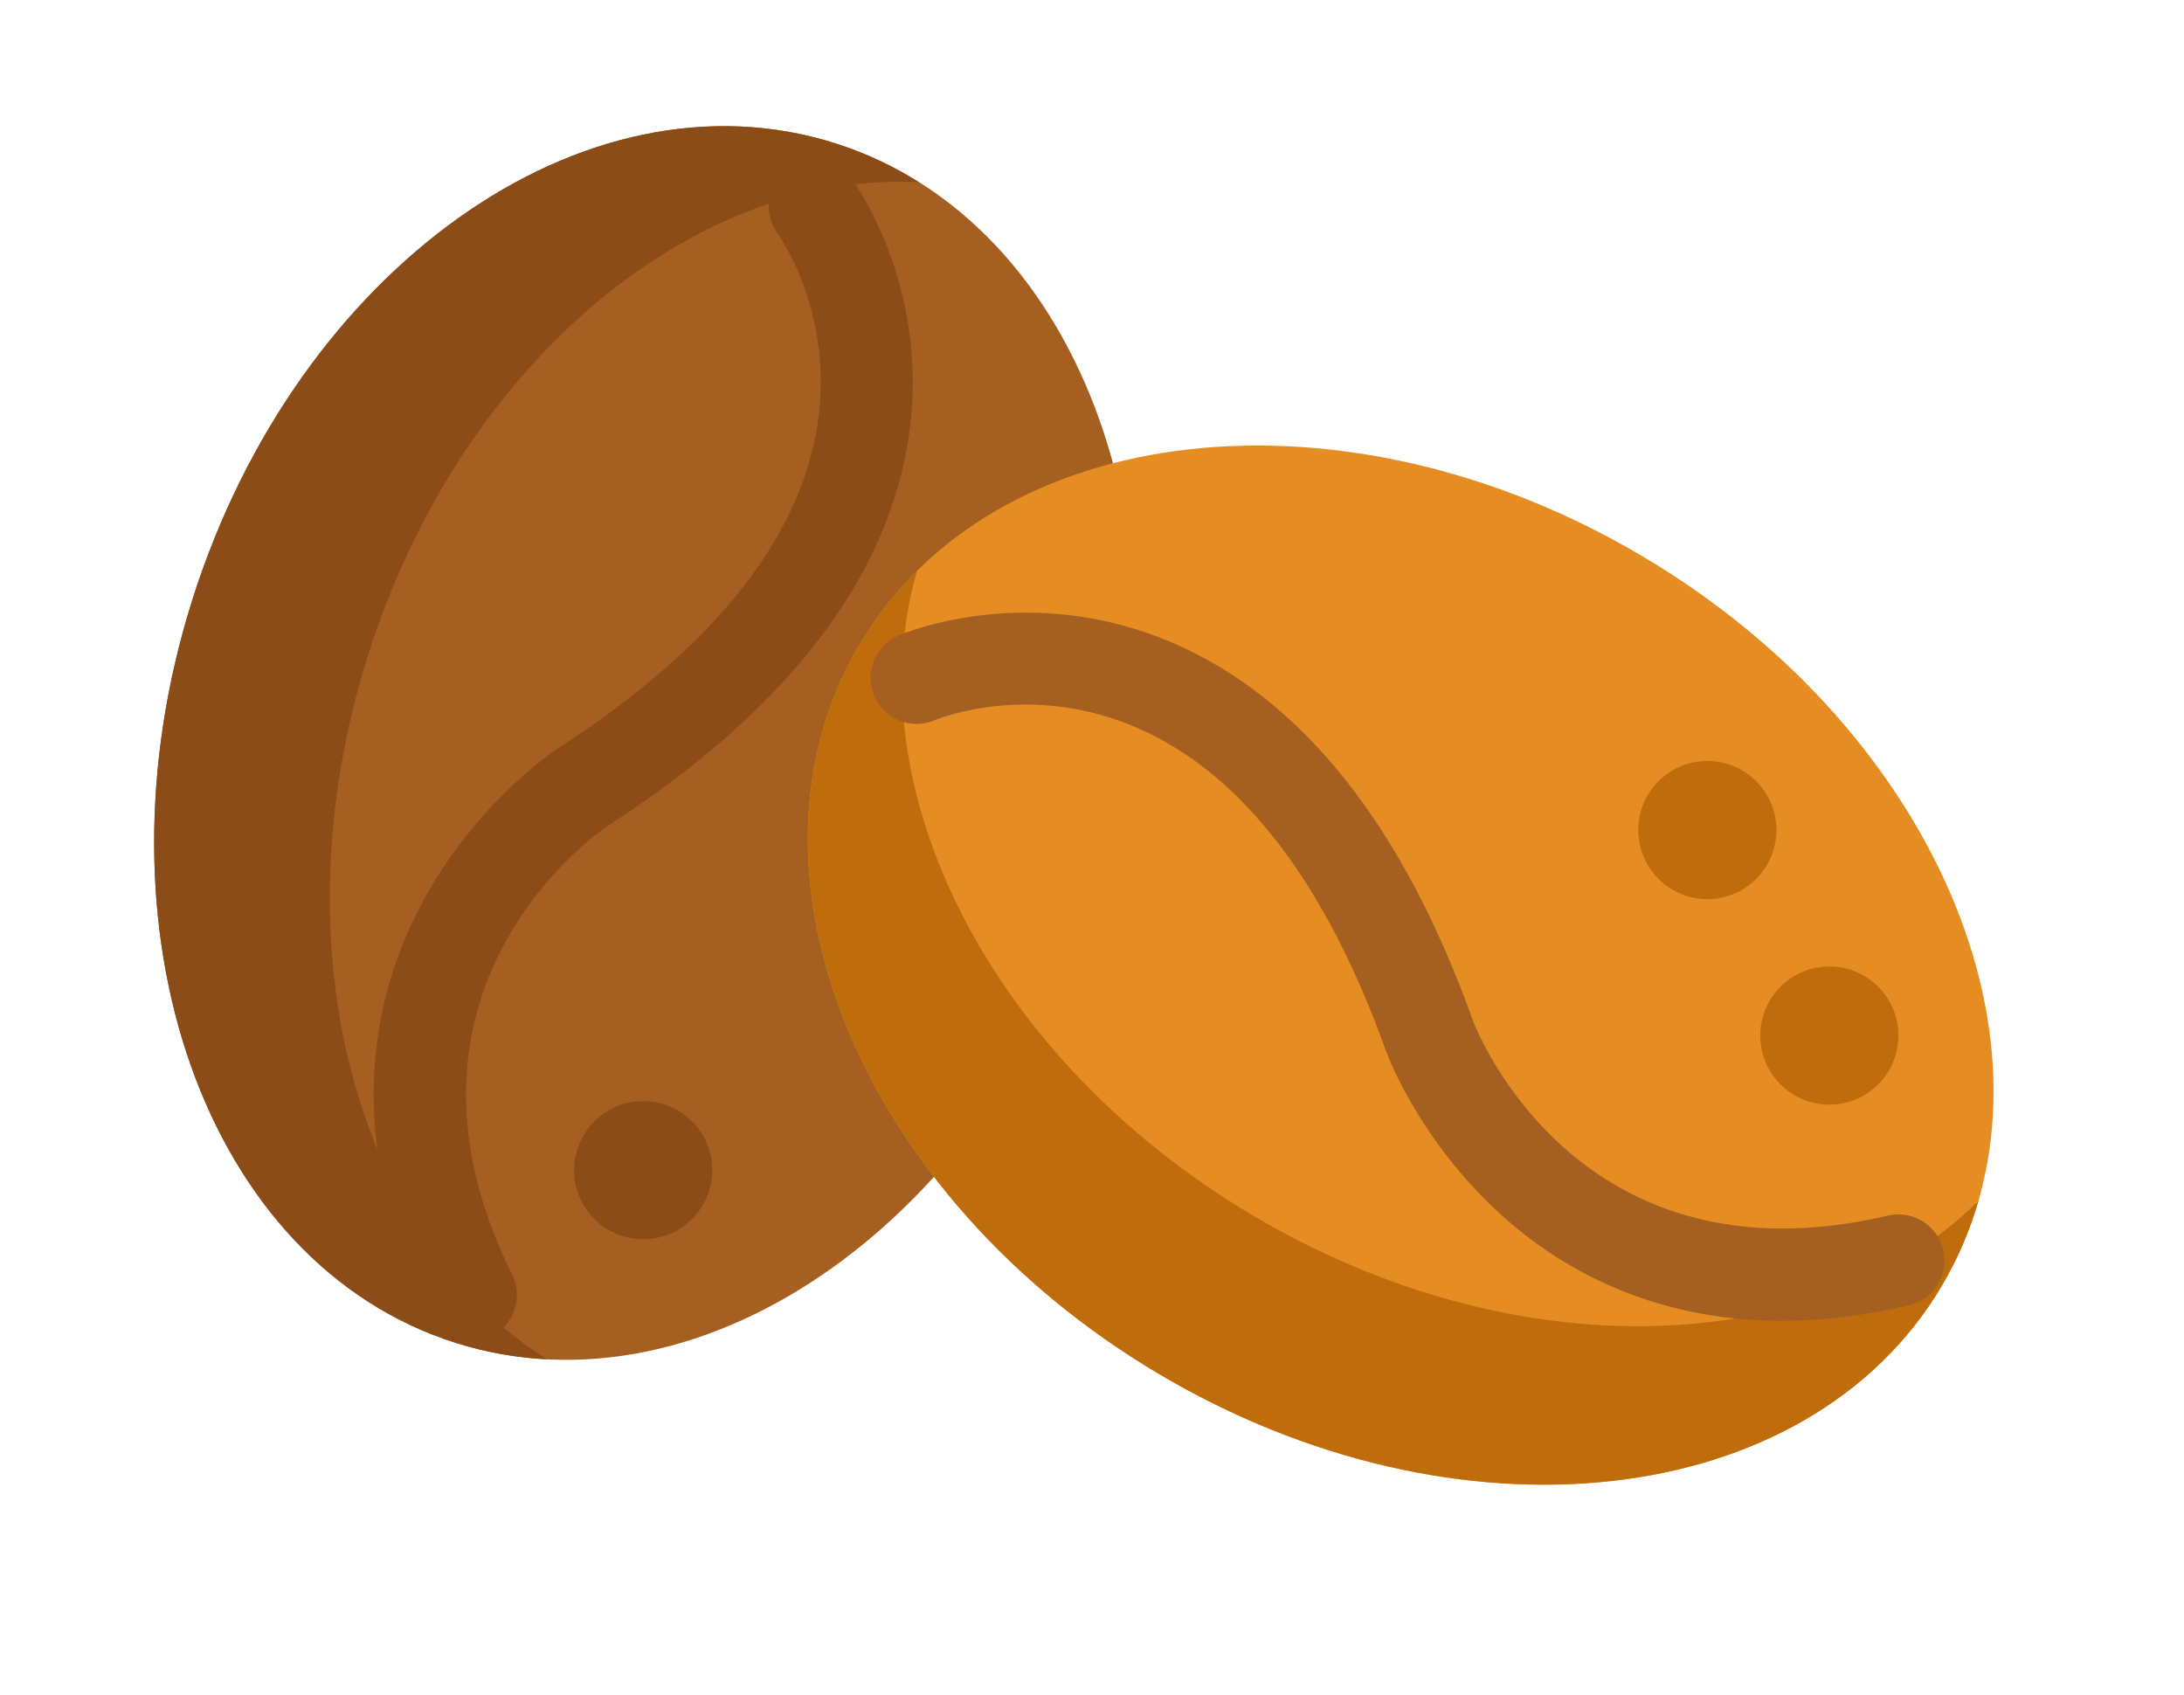 <svg width="58" height="45" viewBox="0 0 58 45" fill="none" xmlns="http://www.w3.org/2000/svg">
<path d="M29.164 23.528C31.943 14.73 28.81 5.898 22.167 3.799C15.524 1.701 7.886 7.132 5.107 15.929C2.329 24.727 5.461 33.56 12.104 35.658C18.748 37.756 26.386 32.325 29.164 23.528Z" fill="#A56021"/>
<path d="M9.772 17.404C12.217 9.664 18.423 4.531 24.404 4.838C23.711 4.403 22.964 4.053 22.166 3.801C15.524 1.703 7.886 7.133 5.107 15.93C2.328 24.728 5.46 33.56 12.103 35.658C12.901 35.91 13.714 36.053 14.53 36.095C9.458 32.911 7.327 25.144 9.772 17.404Z" fill="#8C4C17"/>
<path d="M12.506 35.609C12.056 35.609 11.623 35.359 11.409 34.929C8.954 29.974 9.996 26.145 11.302 23.804C12.706 21.289 14.697 19.951 14.781 19.895C14.785 19.893 14.79 19.89 14.794 19.887C18.816 17.293 21.131 14.466 21.674 11.483C22.238 8.389 20.67 6.227 20.654 6.206C20.252 5.663 20.366 4.897 20.909 4.495C21.451 4.093 22.217 4.207 22.619 4.75C22.71 4.872 24.832 7.796 24.08 11.922C23.411 15.593 20.736 18.963 16.129 21.937C15.827 22.141 9.869 26.312 13.601 33.843C13.901 34.448 13.653 35.181 13.048 35.481C12.874 35.568 12.689 35.609 12.506 35.609Z" fill="#8C4C17"/>
<path d="M17.081 32.907C18.095 32.907 18.916 32.086 18.916 31.073C18.916 30.06 18.095 29.238 17.081 29.238C16.068 29.238 15.247 30.06 15.247 31.073C15.247 32.086 16.068 32.907 17.081 32.907Z" fill="#8C4C17"/>
<path d="M51.562 34.153C55.118 28.163 51.569 19.49 43.636 14.781C35.703 10.072 26.389 11.111 22.834 17.102C19.278 23.092 22.827 31.765 30.76 36.474C38.693 41.183 48.006 40.144 51.562 34.153Z" fill="#E58D23"/>
<path d="M33.258 32.266C26.277 28.123 22.692 20.911 24.353 15.157C23.772 15.732 23.261 16.38 22.834 17.1C19.279 23.09 22.828 31.764 30.761 36.472C38.694 41.181 48.008 40.142 51.564 34.151C51.991 33.431 52.314 32.673 52.541 31.887C48.286 36.101 40.238 36.409 33.258 32.266Z" fill="#BF6C0D"/>
<path d="M47.319 35.072C43.805 35.072 41.37 33.628 39.838 32.232C37.709 30.293 36.86 28.049 36.825 27.955C36.823 27.95 36.821 27.945 36.819 27.941C35.218 23.458 33.006 20.566 30.245 19.347C27.383 18.082 24.928 19.08 24.825 19.123C24.205 19.39 23.488 19.104 23.22 18.484C22.952 17.864 23.241 17.142 23.861 16.874C24.001 16.814 27.331 15.413 31.177 17.085C34.6 18.572 37.272 21.944 39.119 27.107C39.249 27.448 41.955 34.199 50.137 32.279C50.795 32.125 51.452 32.533 51.607 33.191C51.761 33.848 51.353 34.506 50.695 34.661C49.474 34.947 48.349 35.072 47.319 35.072Z" fill="#A56021"/>
<path d="M45.341 23.875C46.355 23.875 47.176 23.054 47.176 22.041C47.176 21.028 46.355 20.206 45.341 20.206C44.328 20.206 43.507 21.028 43.507 22.041C43.507 23.054 44.328 23.875 45.341 23.875Z" fill="#BF6C0D"/>
<path d="M48.581 29.332C49.595 29.332 50.416 28.51 50.416 27.497C50.416 26.484 49.595 25.663 48.581 25.663C47.568 25.663 46.747 26.484 46.747 27.497C46.747 28.51 47.568 29.332 48.581 29.332Z" fill="#BF6C0D"/>
</svg>
